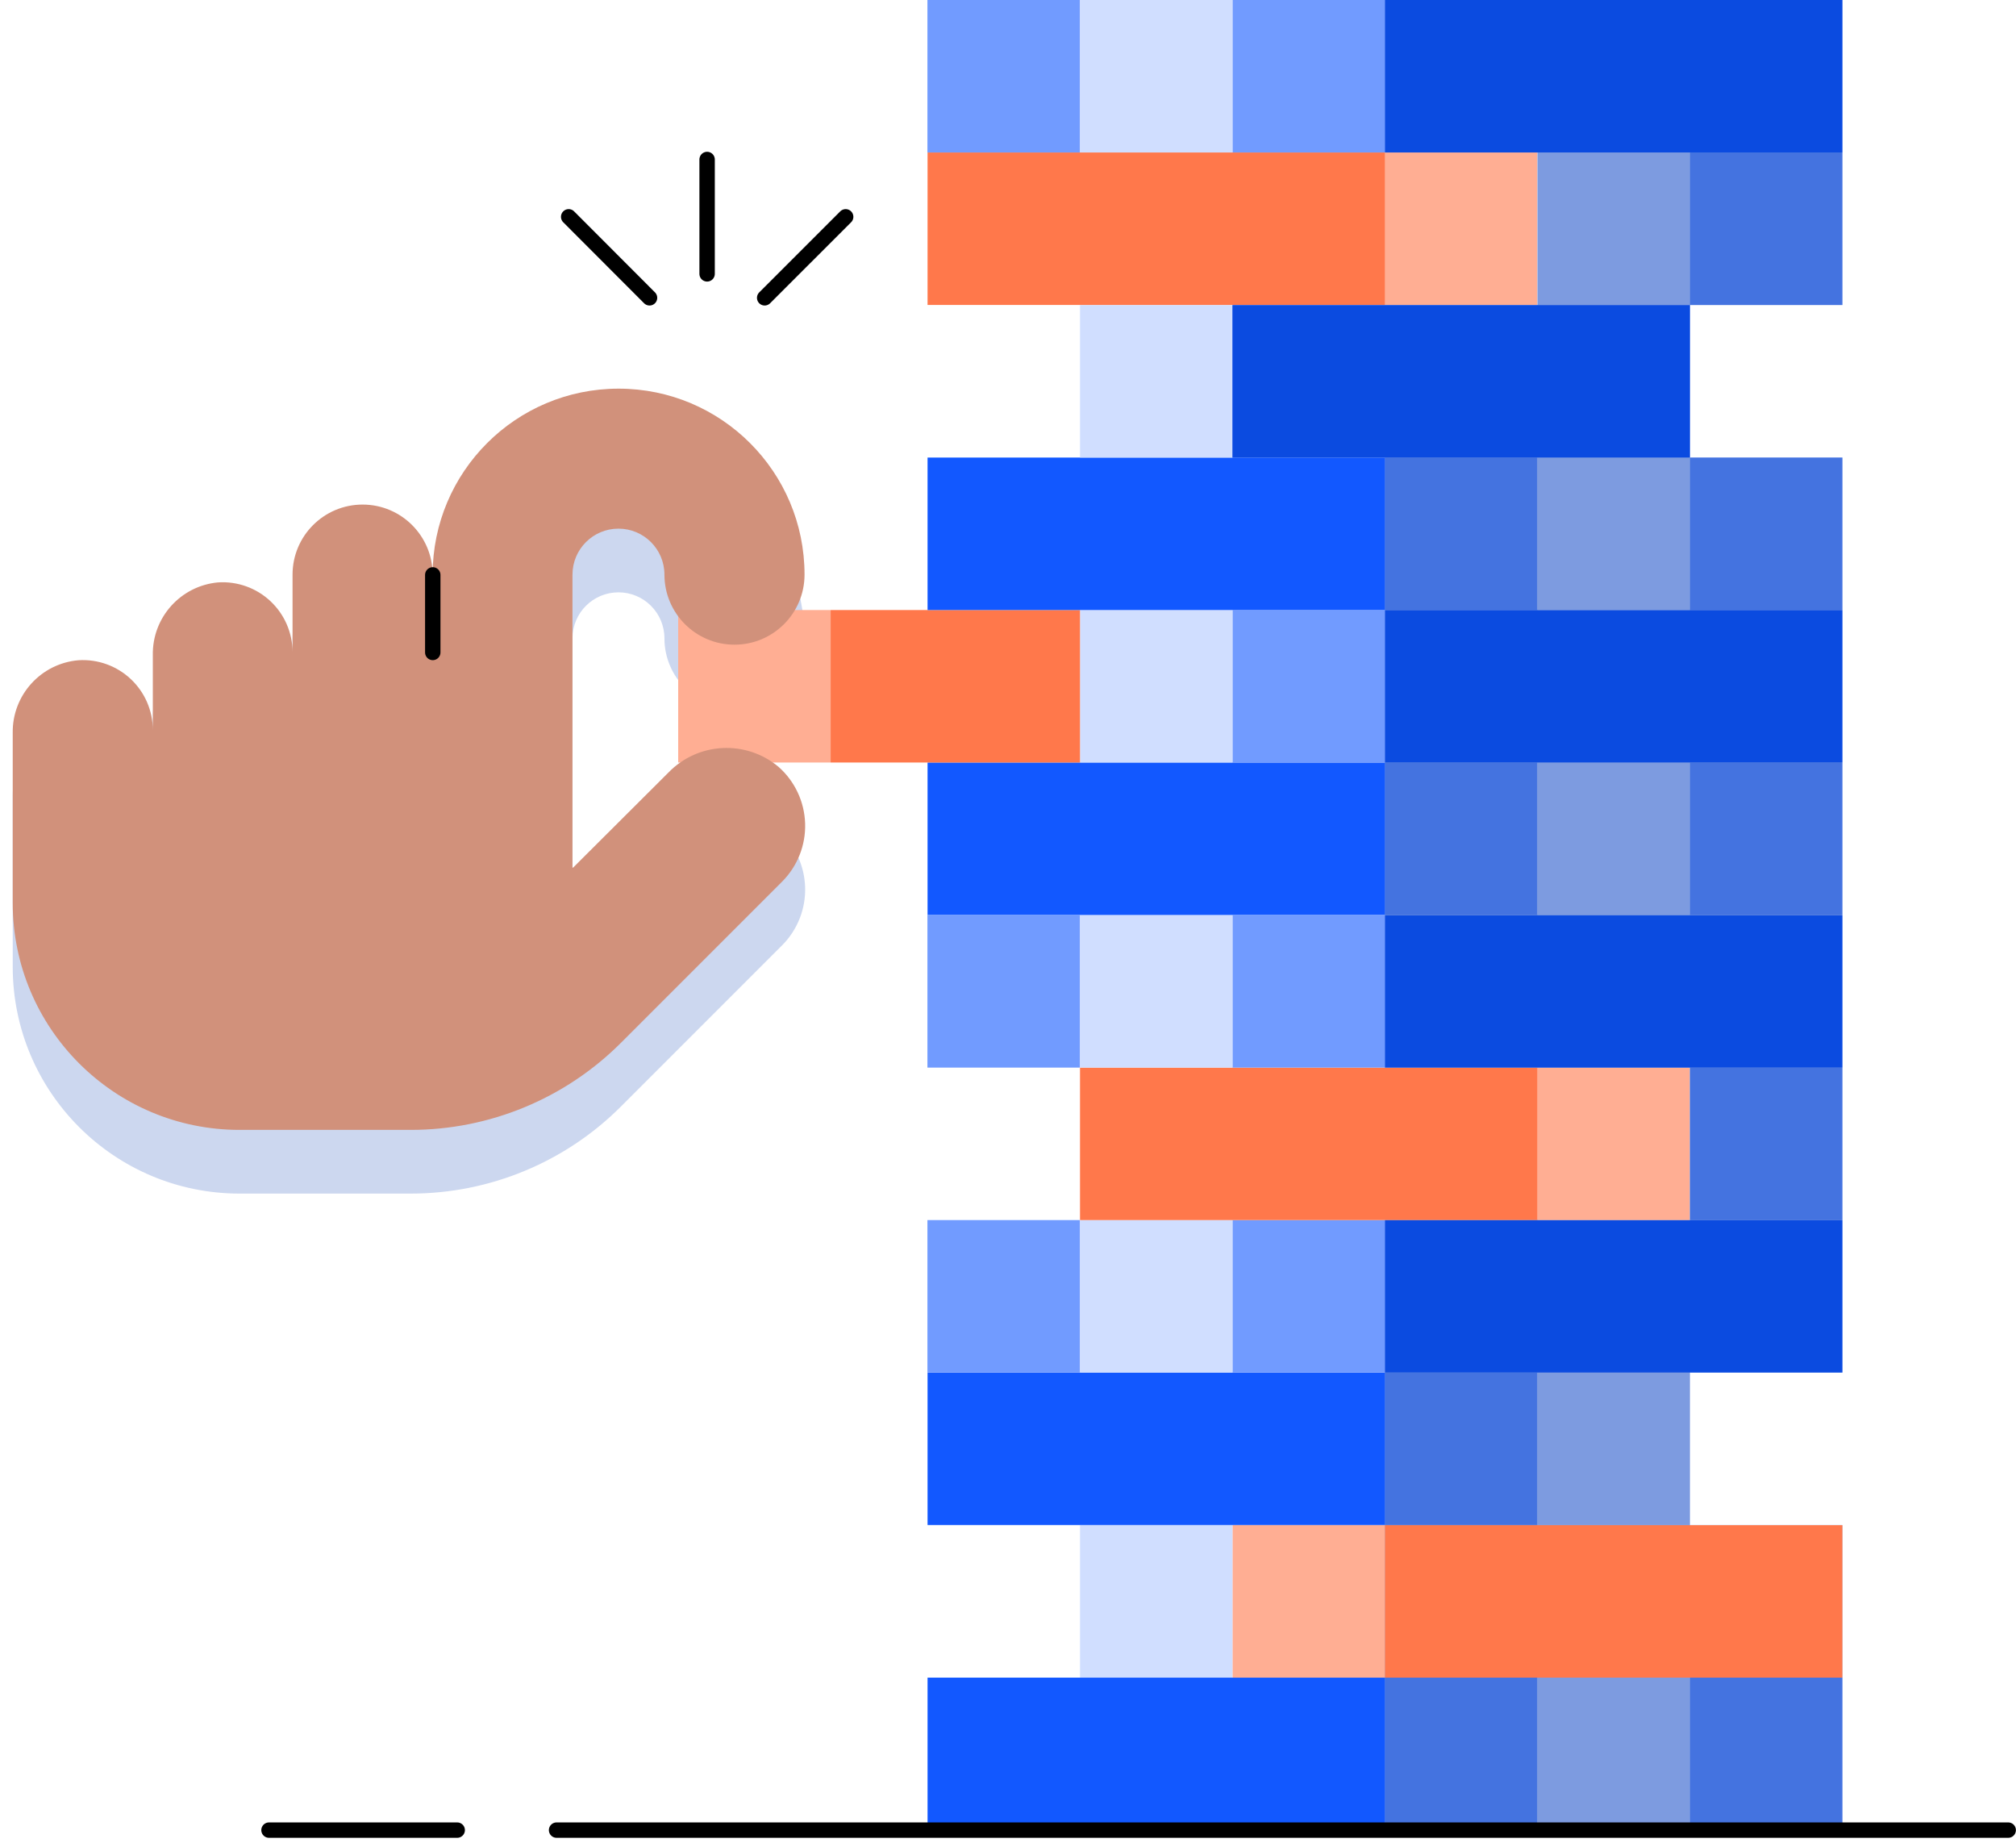 <?xml version="1.0" encoding="UTF-8"?>
<svg width="131px" height="120px" viewBox="0 0 131 120" version="1.1" xmlns="http://www.w3.org/2000/svg" xmlns:xlink="http://www.w3.org/1999/xlink">
    <!-- Generator: Sketch 60.1 (88133) - https://sketch.com -->
    <title>Asset 3</title>
    <desc>Created with Sketch.</desc>
    <g id="Page-1" stroke="none" stroke-width="1" fill="none" fill-rule="evenodd">
        <g id="Careers" transform="translate(-975, -3264)">
            <g id="How" transform="translate(270, 3046)">
                <g id="3" transform="translate(640, 218)">
                    <g id="Asset-3" transform="translate(65, 0)">
                        <path d="M50.59,53.959 C48.479,52.191 45.361,52.349 43.44,54.323 L37.241,60.505 C37.241,60.505 37.2,60.505 37.2,60.505 L37.2,41.47 L37.2,41.47 C37.2,39.82 38.538,38.483 40.188,38.483 C41.838,38.483 43.175,39.82 43.175,41.47 C43.175,43.984 45.213,46.022 47.727,46.022 C50.241,46.022 52.279,43.984 52.279,41.47 C52.279,34.797 46.869,29.388 40.196,29.388 C33.523,29.388 28.113,34.797 28.113,41.47 L28.113,41.47 L28.113,41.47 C28.113,38.956 26.075,36.919 23.561,36.919 C21.048,36.919 19.01,38.956 19.01,41.47 L19.01,46.51 C19.01,45.255 18.491,44.055 17.575,43.196 C16.66,42.337 15.429,41.895 14.177,41.975 C11.737,42.192 9.882,44.261 9.931,46.709 L9.931,51.575 C9.933,50.32 9.416,49.119 8.502,48.259 C7.588,47.398 6.359,46.954 5.106,47.032 C2.662,47.236 0.793,49.297 0.827,51.749 L0.827,62.806 C0.827,70.946 7.427,77.545 15.567,77.545 L26.698,77.545 C31.82,77.544 36.733,75.508 40.353,71.884 L50.822,61.415 C51.82,60.416 52.361,59.048 52.317,57.637 C52.273,56.225 51.648,54.894 50.59,53.959 Z" id="Path" fill="#0039B2" fill-rule="nonzero" opacity="0.2" style="mix-blend-mode: multiply;"></path>
                        <rect id="Rectangle" fill="#719BFF" fill-rule="nonzero" x="89.992" y="108.993" width="9.906" height="9.906"></rect>
                        <rect id="Rectangle" fill="#D0DEFF" fill-rule="nonzero" x="99.906" y="108.993" width="9.906" height="9.906"></rect>
                        <rect id="Rectangle" fill="#719BFF" fill-rule="nonzero" x="109.812" y="108.993" width="9.906" height="9.906"></rect>
                        <rect id="Rectangle" fill="#1258FF" fill-rule="nonzero" x="60.273" y="108.993" width="29.727" height="9.906"></rect>
                        <rect id="Rectangle" fill="#FFAE93" fill-rule="nonzero" transform="translate(85.039, 104.04) rotate(180) translate(-85.039, -104.04) " x="80.086" y="99.087" width="9.906" height="9.906"></rect>
                        <rect id="Rectangle" fill="#D0DEFF" fill-rule="nonzero" transform="translate(75.132, 104.04) rotate(180) translate(-75.132, -104.04) " x="70.179" y="99.087" width="9.906" height="9.906"></rect>
                        <rect id="Rectangle" fill="#719BFF" fill-rule="nonzero" x="89.992" y="89.172" width="9.906" height="9.906"></rect>
                        <rect id="Rectangle" fill="#D0DEFF" fill-rule="nonzero" x="99.906" y="89.172" width="9.906" height="9.906"></rect>
                        <rect id="Rectangle" fill="#1258FF" fill-rule="nonzero" x="60.273" y="89.172" width="29.727" height="9.906"></rect>
                        <rect id="Rectangle" fill="#719BFF" fill-rule="nonzero" transform="translate(85.039, 84.219) rotate(180) translate(-85.039, -84.219) " x="80.086" y="79.266" width="9.906" height="9.906"></rect>
                        <rect id="Rectangle" fill="#D0DEFF" fill-rule="nonzero" transform="translate(75.132, 84.219) rotate(180) translate(-75.132, -84.219) " x="70.179" y="79.266" width="9.906" height="9.906"></rect>
                        <rect id="Rectangle" fill="#719BFF" fill-rule="nonzero" transform="translate(65.218, 84.219) rotate(180) translate(-65.218, -84.219) " x="60.265" y="79.266" width="9.906" height="9.906"></rect>
                        <rect id="Rectangle" fill="#1258FF" fill-rule="nonzero" transform="translate(104.855, 84.219) rotate(180) translate(-104.855, -84.219) " x="89.992" y="79.266" width="29.727" height="9.906"></rect>
                        <rect id="Rectangle" fill="#FFAE93" fill-rule="nonzero" x="99.906" y="69.36" width="9.906" height="9.906"></rect>
                        <rect id="Rectangle" fill="#719BFF" fill-rule="nonzero" x="109.812" y="69.36" width="9.906" height="9.906"></rect>
                        <rect id="Rectangle" fill="#FF784B" fill-rule="nonzero" x="70.179" y="69.36" width="29.727" height="9.906"></rect>
                        <rect id="Rectangle" fill="#719BFF" fill-rule="nonzero" transform="translate(85.039, 64.407) rotate(180) translate(-85.039, -64.407) " x="80.086" y="59.454" width="9.906" height="9.906"></rect>
                        <rect id="Rectangle" fill="#D0DEFF" fill-rule="nonzero" transform="translate(75.132, 64.407) rotate(180) translate(-75.132, -64.407) " x="70.179" y="59.454" width="9.906" height="9.906"></rect>
                        <rect id="Rectangle" fill="#719BFF" fill-rule="nonzero" transform="translate(65.218, 64.407) rotate(180) translate(-65.218, -64.407) " x="60.265" y="59.454" width="9.906" height="9.906"></rect>
                        <rect id="Rectangle" fill="#1258FF" fill-rule="nonzero" transform="translate(104.855, 64.407) rotate(180) translate(-104.855, -64.407) " x="89.992" y="59.454" width="29.727" height="9.906"></rect>
                        <rect id="Rectangle" fill="#719BFF" fill-rule="nonzero" x="89.992" y="49.539" width="9.906" height="9.906"></rect>
                        <rect id="Rectangle" fill="#D0DEFF" fill-rule="nonzero" x="99.906" y="49.539" width="9.906" height="9.906"></rect>
                        <rect id="Rectangle" fill="#719BFF" fill-rule="nonzero" x="109.812" y="49.539" width="9.906" height="9.906"></rect>
                        <rect id="Rectangle" fill="#1258FF" fill-rule="nonzero" x="60.273" y="49.539" width="29.727" height="9.906"></rect>
                        <rect id="Rectangle" fill="#719BFF" fill-rule="nonzero" transform="translate(85.039, 44.586) rotate(180) translate(-85.039, -44.586) " x="80.086" y="39.633" width="9.906" height="9.906"></rect>
                        <rect id="Rectangle" fill="#D0DEFF" fill-rule="nonzero" transform="translate(75.132, 44.586) rotate(180) translate(-75.132, -44.586) " x="70.179" y="39.633" width="9.906" height="9.906"></rect>
                        <rect id="Rectangle" fill="#FFAE93" fill-rule="nonzero" transform="translate(49.022, 44.586) rotate(180) translate(-49.022, -44.586) " x="44.069" y="39.633" width="9.906" height="9.906"></rect>
                        <rect id="Rectangle" fill="#FF784B" fill-rule="nonzero" transform="translate(62.077, 44.586) rotate(180) translate(-62.077, -44.586) " x="53.975" y="39.633" width="16.204" height="9.906"></rect>
                        <rect id="Rectangle" fill="#1258FF" fill-rule="nonzero" transform="translate(104.855, 44.586) rotate(180) translate(-104.855, -44.586) " x="89.992" y="39.633" width="29.727" height="9.906"></rect>
                        <rect id="Rectangle" fill="#719BFF" fill-rule="nonzero" x="89.992" y="29.727" width="9.906" height="9.906"></rect>
                        <rect id="Rectangle" fill="#D0DEFF" fill-rule="nonzero" x="99.906" y="29.727" width="9.906" height="9.906"></rect>
                        <rect id="Rectangle" fill="#719BFF" fill-rule="nonzero" x="109.812" y="29.727" width="9.906" height="9.906"></rect>
                        <rect id="Rectangle" fill="#1258FF" fill-rule="nonzero" x="60.273" y="29.727" width="29.727" height="9.906"></rect>
                        <rect id="Rectangle" fill="#D0DEFF" fill-rule="nonzero" transform="translate(75.132, 24.774) rotate(180) translate(-75.132, -24.774) " x="70.179" y="19.821" width="9.906" height="9.906"></rect>
                        <rect id="Rectangle" fill="#FFAE93" fill-rule="nonzero" x="89.992" y="9.906" width="9.906" height="9.906"></rect>
                        <rect id="Rectangle" fill="#D0DEFF" fill-rule="nonzero" x="99.906" y="9.906" width="9.906" height="9.906"></rect>
                        <rect id="Rectangle" fill="#719BFF" fill-rule="nonzero" x="109.812" y="9.906" width="9.906" height="9.906"></rect>
                        <rect id="Rectangle" fill="#FF784B" fill-rule="nonzero" x="60.273" y="9.906" width="29.727" height="9.906"></rect>
                        <rect id="Rectangle" fill="#719BFF" fill-rule="nonzero" transform="translate(85.039, 4.953) rotate(180) translate(-85.039, -4.953) " x="80.086" y="1.24344979e-14" width="9.906" height="9.906"></rect>
                        <rect id="Rectangle" fill="#D0DEFF" fill-rule="nonzero" transform="translate(75.132, 4.953) rotate(180) translate(-75.132, -4.953) " x="70.179" y="1.0658141e-14" width="9.906" height="9.906"></rect>
                        <rect id="Rectangle" fill="#719BFF" fill-rule="nonzero" transform="translate(65.218, 4.953) rotate(180) translate(-65.218, -4.953) " x="60.265" y="9.76996262e-15" width="9.906" height="9.906"></rect>
                        <rect id="Rectangle" fill="#1258FF" fill-rule="nonzero" transform="translate(104.855, 4.953) rotate(180) translate(-104.855, -4.953) " x="89.992" y="1.50990331e-14" width="29.727" height="9.906"></rect>
                        <rect id="Rectangle" fill="#1258FF" fill-rule="nonzero" transform="translate(94.949, 24.774) rotate(180) translate(-94.949, -24.774) " x="80.086" y="19.821" width="29.727" height="9.906"></rect>
                        <polygon id="Path" fill="#0039B2" fill-rule="nonzero" opacity="0.4" style="mix-blend-mode: multiply;" points="89.992 0 89.992 9.906 99.906 9.906 99.906 19.821 80.086 19.821 80.086 29.727 89.992 29.727 89.992 69.36 109.812 69.36 109.812 79.266 89.992 79.266 89.992 118.899 119.719 118.899 119.719 99.079 109.812 99.079 109.812 89.172 119.719 89.172 119.719 29.727 109.812 29.727 109.812 19.821 119.719 19.821 119.719 0"></polygon>
                        <rect id="Rectangle" fill="#FF784B" fill-rule="nonzero" transform="translate(104.855, 104.04) rotate(180) translate(-104.855, -104.04) " x="89.992" y="99.087" width="29.727" height="9.906"></rect>
                        <line x1="130.494" y1="118.899" x2="36.166" y2="118.899" id="Path" stroke="#000000" stroke-linecap="round"></line>
                        <line x1="29.71" y1="118.899" x2="17.479" y2="118.899" id="Path" stroke="#000000" stroke-linecap="round"></line>
                        <path d="M50.59,49.821 C48.479,48.053 45.361,48.211 43.44,50.185 L37.241,56.367 C37.241,56.367 37.2,56.367 37.2,56.367 L37.2,37.332 L37.2,37.332 C37.2,35.682 38.538,34.345 40.188,34.345 C41.838,34.345 43.175,35.682 43.175,37.332 C43.175,39.846 45.213,41.884 47.727,41.884 C50.241,41.884 52.279,39.846 52.279,37.332 C52.279,30.659 46.869,25.25 40.196,25.25 C33.523,25.25 28.113,30.659 28.113,37.332 L28.113,37.332 L28.113,37.332 C28.113,34.819 26.075,32.781 23.561,32.781 C21.048,32.781 19.01,34.819 19.01,37.332 L19.01,42.372 C19.01,41.117 18.491,39.917 17.575,39.058 C16.66,38.199 15.429,37.757 14.177,37.837 C11.737,38.054 9.882,40.123 9.931,42.571 L9.931,47.437 C9.933,46.182 9.416,44.981 8.502,44.121 C7.588,43.26 6.359,42.816 5.106,42.894 C2.662,43.098 0.793,45.159 0.827,47.611 L0.827,58.668 C0.827,66.808 7.427,73.407 15.567,73.407 L26.698,73.407 C31.82,73.406 36.733,71.37 40.353,67.746 L50.822,57.277 C51.82,56.278 52.361,54.911 52.317,53.499 C52.273,52.087 51.648,50.756 50.59,49.821 Z" id="Path" fill="#D1917B" fill-rule="nonzero"></path>
                        <line x1="28.121" y1="37.349" x2="28.121" y2="42.389" id="Path" stroke="#000000" fill="#FFFFFF" fill-rule="nonzero" stroke-linecap="round" stroke-linejoin="round"></line>
                        <line x1="54.952" y1="14.086" x2="49.688" y2="19.349" id="Path" stroke="#000000" stroke-linecap="round"></line>
                        <line x1="42.207" y1="19.349" x2="36.952" y2="14.086" id="Path" stroke="#000000" stroke-linecap="round"></line>
                        <line x1="45.948" y1="10.361" x2="45.948" y2="17.793" id="Path" stroke="#000000" stroke-linecap="round"></line>
                    </g>
                </g>
            </g>
        </g>
    </g>
</svg>